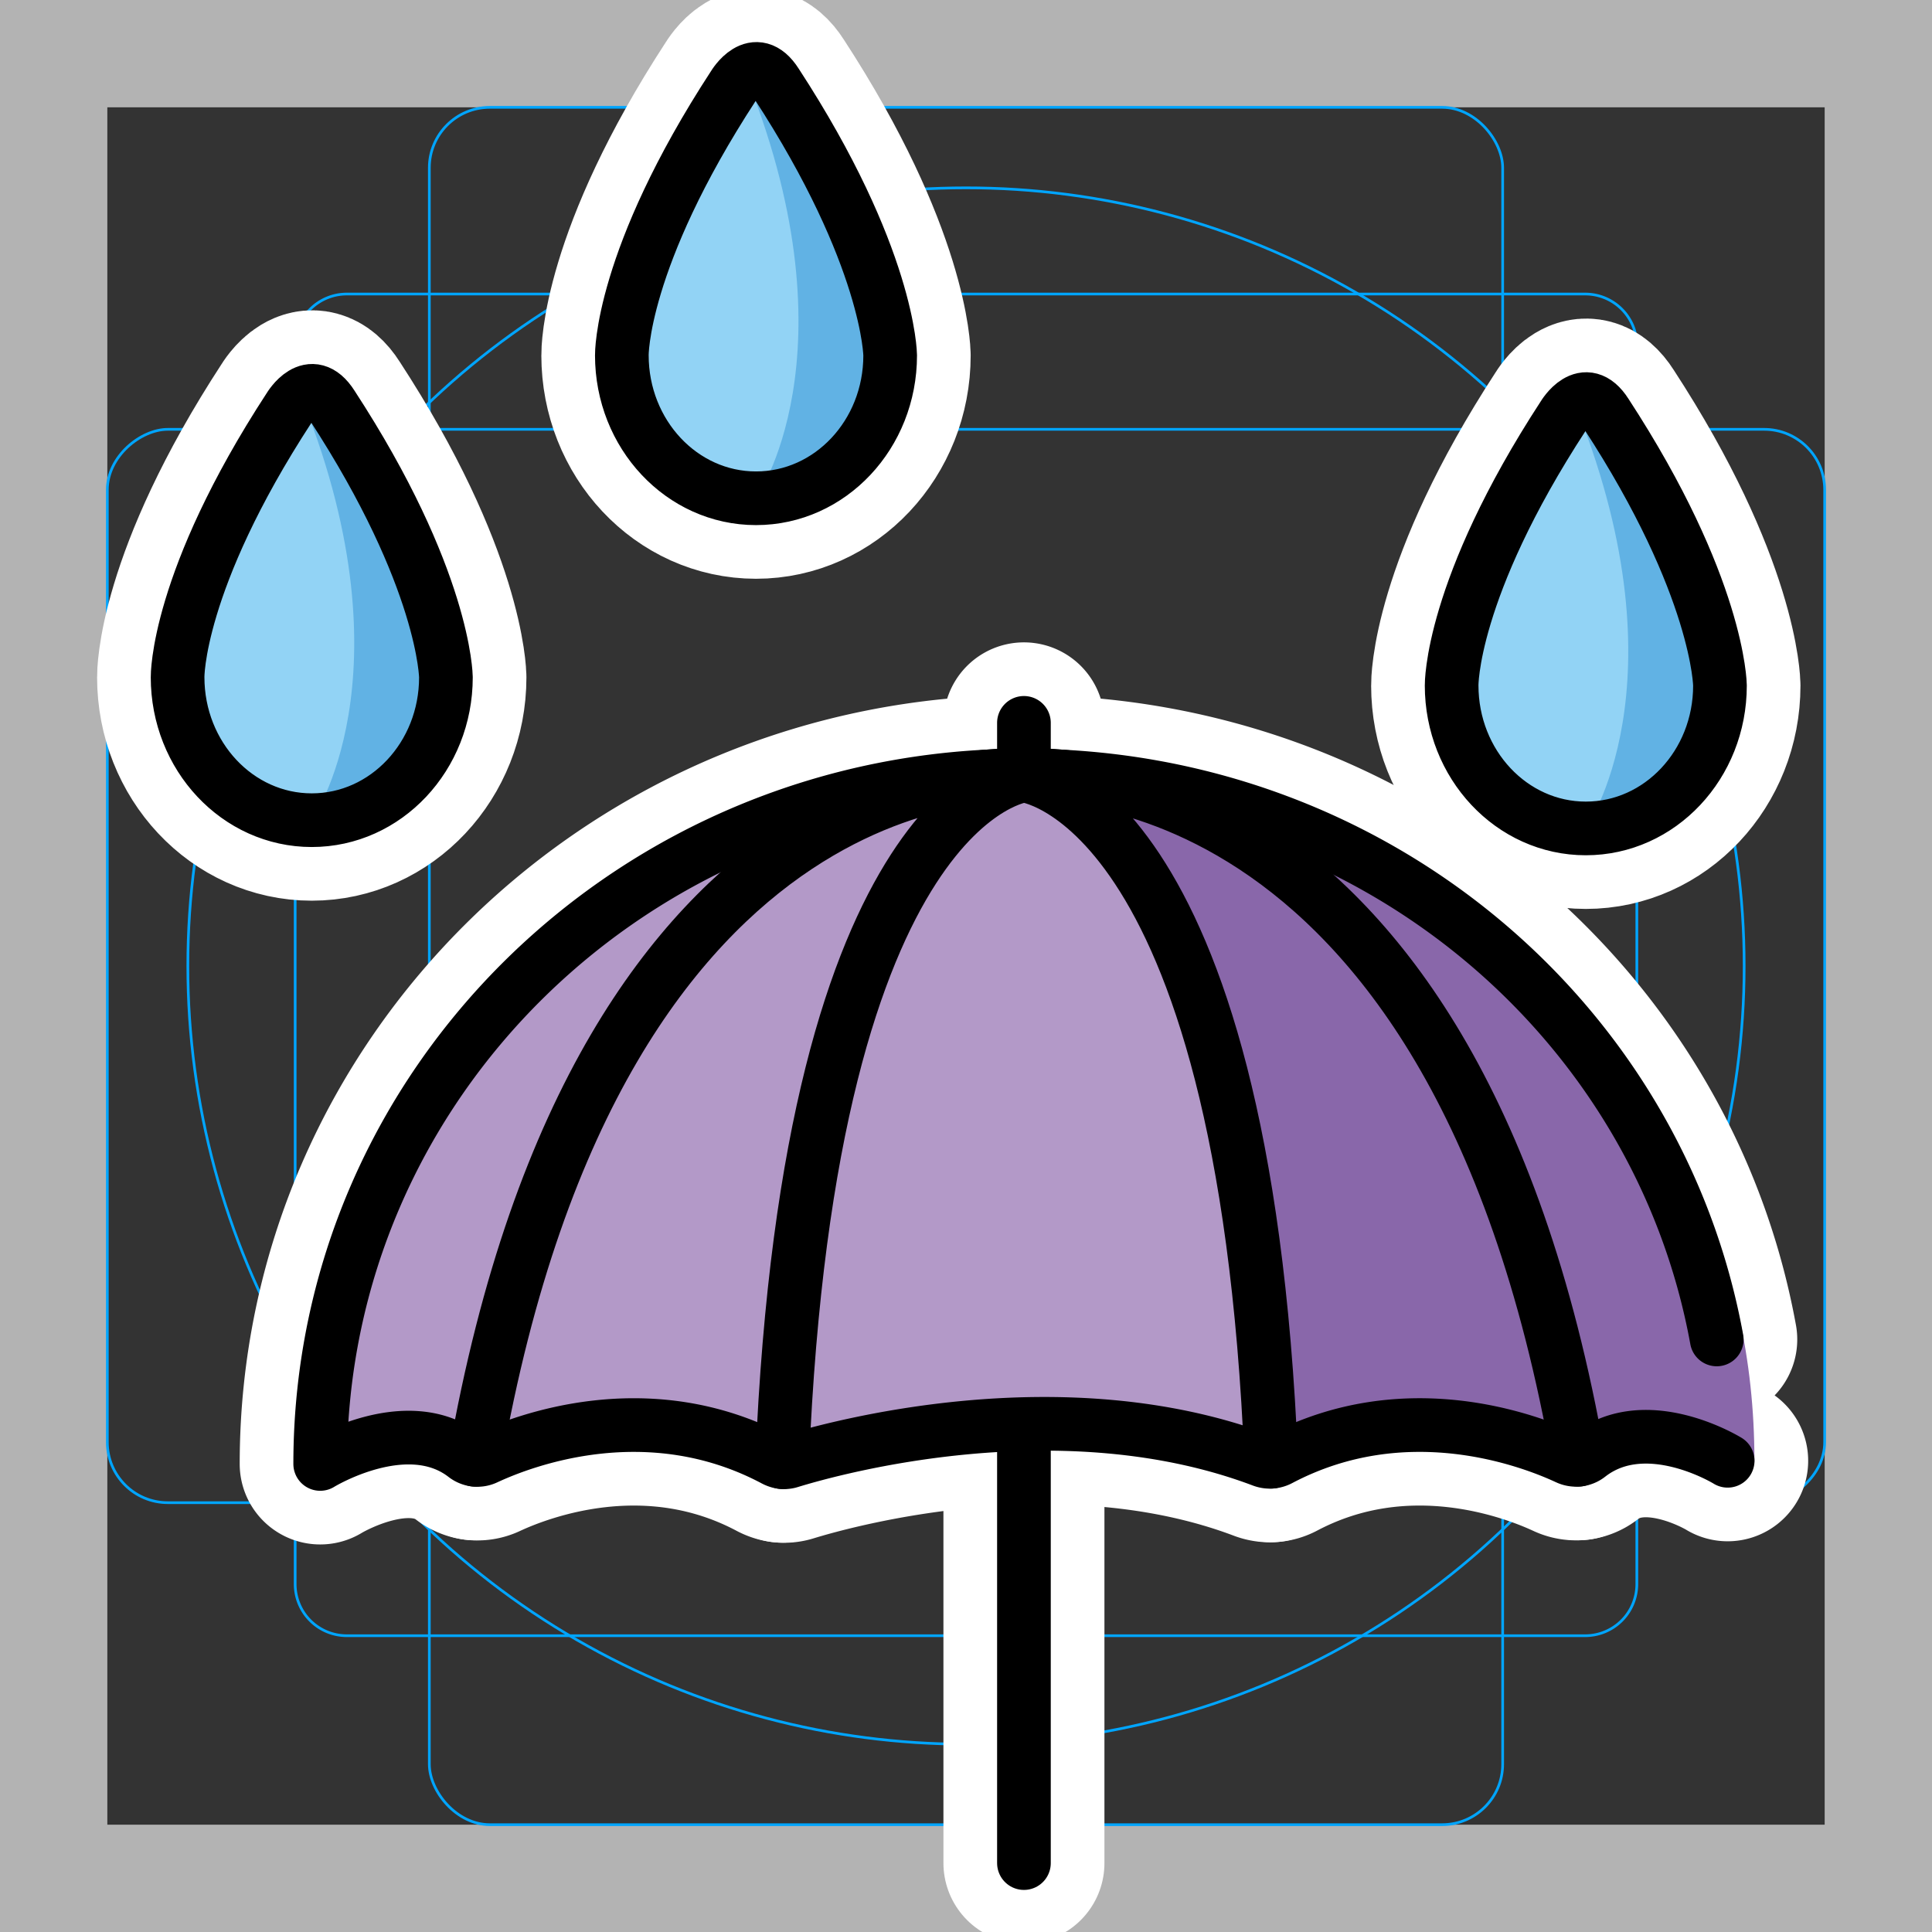 <svg viewBox="0 0 72 72" xmlns="http://www.w3.org/2000/svg">
  <rect x="0" y="0" width="72" height="72" fill="#333333" stroke="none"/>
  <path fill="#b3b3b3" d="M68 4v64H4V4h64m4-4H0v72h72V0z"/>
  <path fill="none" stroke="#00a5ff" stroke-miterlimit="10" stroke-width="0.1" d="M12.923 10.958h46.154A1.923 1.923 0 0161 12.881v46.154a1.923 1.923 0 01-1.923 1.923H12.923A1.923 1.923 0 0111 59.035V12.881a1.923 1.923 0 011.923-1.923z"/>
  <rect x="16" y="4" rx="2.254" width="40" height="64" fill="none" stroke="#00a5ff" stroke-miterlimit="10" stroke-width="0.1"/>
  <rect x="16" y="4" rx="2.254" width="40" height="64" transform="rotate(90 36 36)" fill="none" stroke="#00a5ff" stroke-miterlimit="10" stroke-width="0.1"/>
  <circle cx="36" cy="36" r="29" fill="none" stroke="#00a5ff" stroke-miterlimit="10" stroke-width="0.1"/>
  <g fill="none" stroke="#fff" stroke-linecap="round" stroke-linejoin="round" stroke-miterlimit="10" stroke-width="6">
    <path d="M64.098 25.55c0 2.943-2.239 5.323-5 5.323s-5-2.386-5-5.33c0 0-.055-3.577 4.164-10.047 0 0 .791-1.342 1.588-.088 4.22 6.47 4.248 10.141 4.248 10.141M33.174 13.245c0 2.944-2.238 5.324-5 5.324s-5-2.386-5-5.33c0 0-.055-3.577 4.164-10.047 0 0 .792-1.343 1.589-.088 4.218 6.47 4.247 10.14 4.247 10.14M16.618 25.242c0 2.943-2.238 5.324-5 5.324s-5-2.387-5-5.33c0 0-.055-3.578 4.164-10.047 0 0 .792-1.343 1.589-.088 4.219 6.47 4.247 10.14 4.247 10.14m21.541 44.191V53.143m-20.462 1.258c4.713-26.917 20.462-25.5 20.462-25.5s-7.986.775-9.01 25.59m29.68-.091c-4.713-26.919-20.67-25.5-20.67-25.5s8.192.76 9.217 25.574"/>
    <path d="M63.978 49.917c-2.185-11.99-12.914-21.015-25.819-21.015-14.484 0-26.226 11.486-26.226 25.655 0 0 3.228-1.988 5.396-.306a.755.755 0 00.786.083c1.424-.663 6.052-2.426 10.743.066.18.095.384.123.578.063 1.665-.512 10.14-2.859 17.61-.036a.79.79 0 00.65-.044c4.674-2.464 9.281-.716 10.71-.052.263.122.57.092.8-.088 2.148-1.68 5.179.196 5.179.196M38.159 28.901v-1.962"/>
  </g>
  <path fill="#B399C8" d="M64.096 50.623C62.211 38.283 51.316 28.9 38.16 28.9c-14.484 0-26.226 11.487-26.226 25.656 0 0 3.228-1.988 5.396-.306a.755.755 0 00.786.083c1.424-.664 6.052-2.426 10.743.066.18.095.384.123.578.063 1.665-.513 10.14-2.859 17.61-.036a.79.79 0 00.65-.044c4.674-2.464 9.281-.716 10.71-.052.263.122.57.092.8-.088 2.148-1.68 5.179.196 5.179.196"/>
  <path fill="#8967AA" d="M38.159 28.901s17.916.204 20.247 25.43c0 0-5.724-2.855-11.03.144 0 0 .193-21.085-9.217-25.574z"/>
  <path fill="#8967AA" d="M44.458 30.204c7.945 2.286 20.924 8.79 20.924 24.235 0 .26-.247.453-.496.384-1.12-.311-3.922-1.379-6.057-.891-2.442.557-.262-16.12-14.643-23.001-.43-.206-.186-.859.272-.727z"/>
  <path fill="#92D3F5" d="M64.098 25.55c0 2.943-2.239 5.323-5 5.323s-5-2.386-5-5.33c0 0-.055-3.577 4.164-10.047 0 0 .791-1.342 1.588-.088 4.22 6.47 4.248 10.141 4.248 10.141"/>
  <path fill="#61B2E4" d="M58.806 15.34c3.124 2.332 5.041 10.026 5.041 10.026 0 3.75-1.988 5.508-4.75 5.508 0 0 3.75-5.285-.291-15.535"/>
  <path fill="#92D3F5" d="M33.174 13.245c0 2.944-2.238 5.324-5 5.324s-5-2.386-5-5.33c0 0-.055-3.577 4.164-10.047 0 0 .792-1.343 1.589-.088 4.218 6.47 4.247 10.14 4.247 10.14"/>
  <path fill="#61B2E4" d="M27.882 3.034c3.124 2.334 5.041 10.027 5.041 10.027 0 3.75-1.987 5.508-4.749 5.508 0 0 3.749-5.285-.292-15.534"/>
  <path fill="#92D3F5" d="M16.618 25.242c0 2.943-2.238 5.324-5 5.324s-5-2.387-5-5.33c0 0-.055-3.578 4.164-10.047 0 0 .792-1.343 1.589-.088 4.219 6.47 4.247 10.14 4.247 10.14"/>
  <path fill="#61B2E4" d="M11.326 15.031c3.124 2.333 5.041 10.027 5.041 10.027 0 3.75-1.987 5.508-4.749 5.508 0 0 3.749-5.285-.292-15.535"/>
  <g fill="none" stroke="#000" stroke-linecap="round" stroke-linejoin="round" stroke-miterlimit="10" stroke-width="2">
    <path d="M64.098 25.55c0 2.943-2.239 5.323-5 5.323s-5-2.386-5-5.33c0 0-.055-3.577 4.164-10.047 0 0 .791-1.342 1.588-.088 4.22 6.47 4.248 10.141 4.248 10.141M33.174 13.245c0 2.944-2.238 5.324-5 5.324s-5-2.386-5-5.33c0 0-.055-3.577 4.164-10.047 0 0 .792-1.343 1.589-.088 4.218 6.47 4.247 10.14 4.247 10.14M16.618 25.242c0 2.943-2.238 5.324-5 5.324s-5-2.387-5-5.33c0 0-.055-3.578 4.164-10.047 0 0 .792-1.343 1.589-.088 4.219 6.47 4.247 10.14 4.247 10.14m21.541 44.191V53.143m-20.462 1.258c4.713-26.917 20.462-25.5 20.462-25.5s-7.986.775-9.01 25.59m29.68-.091c-4.713-26.919-20.67-25.5-20.67-25.5s8.192.76 9.217 25.574"/>
    <path d="M63.978 49.917c-2.185-11.99-12.914-21.015-25.819-21.015-14.484 0-26.226 11.486-26.226 25.655 0 0 3.228-1.988 5.396-.306a.755.755 0 00.786.083c1.424-.663 6.052-2.426 10.743.066.18.095.384.123.578.063 1.665-.512 10.14-2.859 17.61-.036a.79.79 0 00.65-.044c4.674-2.464 9.281-.716 10.71-.052.263.122.57.092.8-.088 2.148-1.68 5.179.196 5.179.196M38.159 28.901v-1.962"/>
  </g>
</svg>

